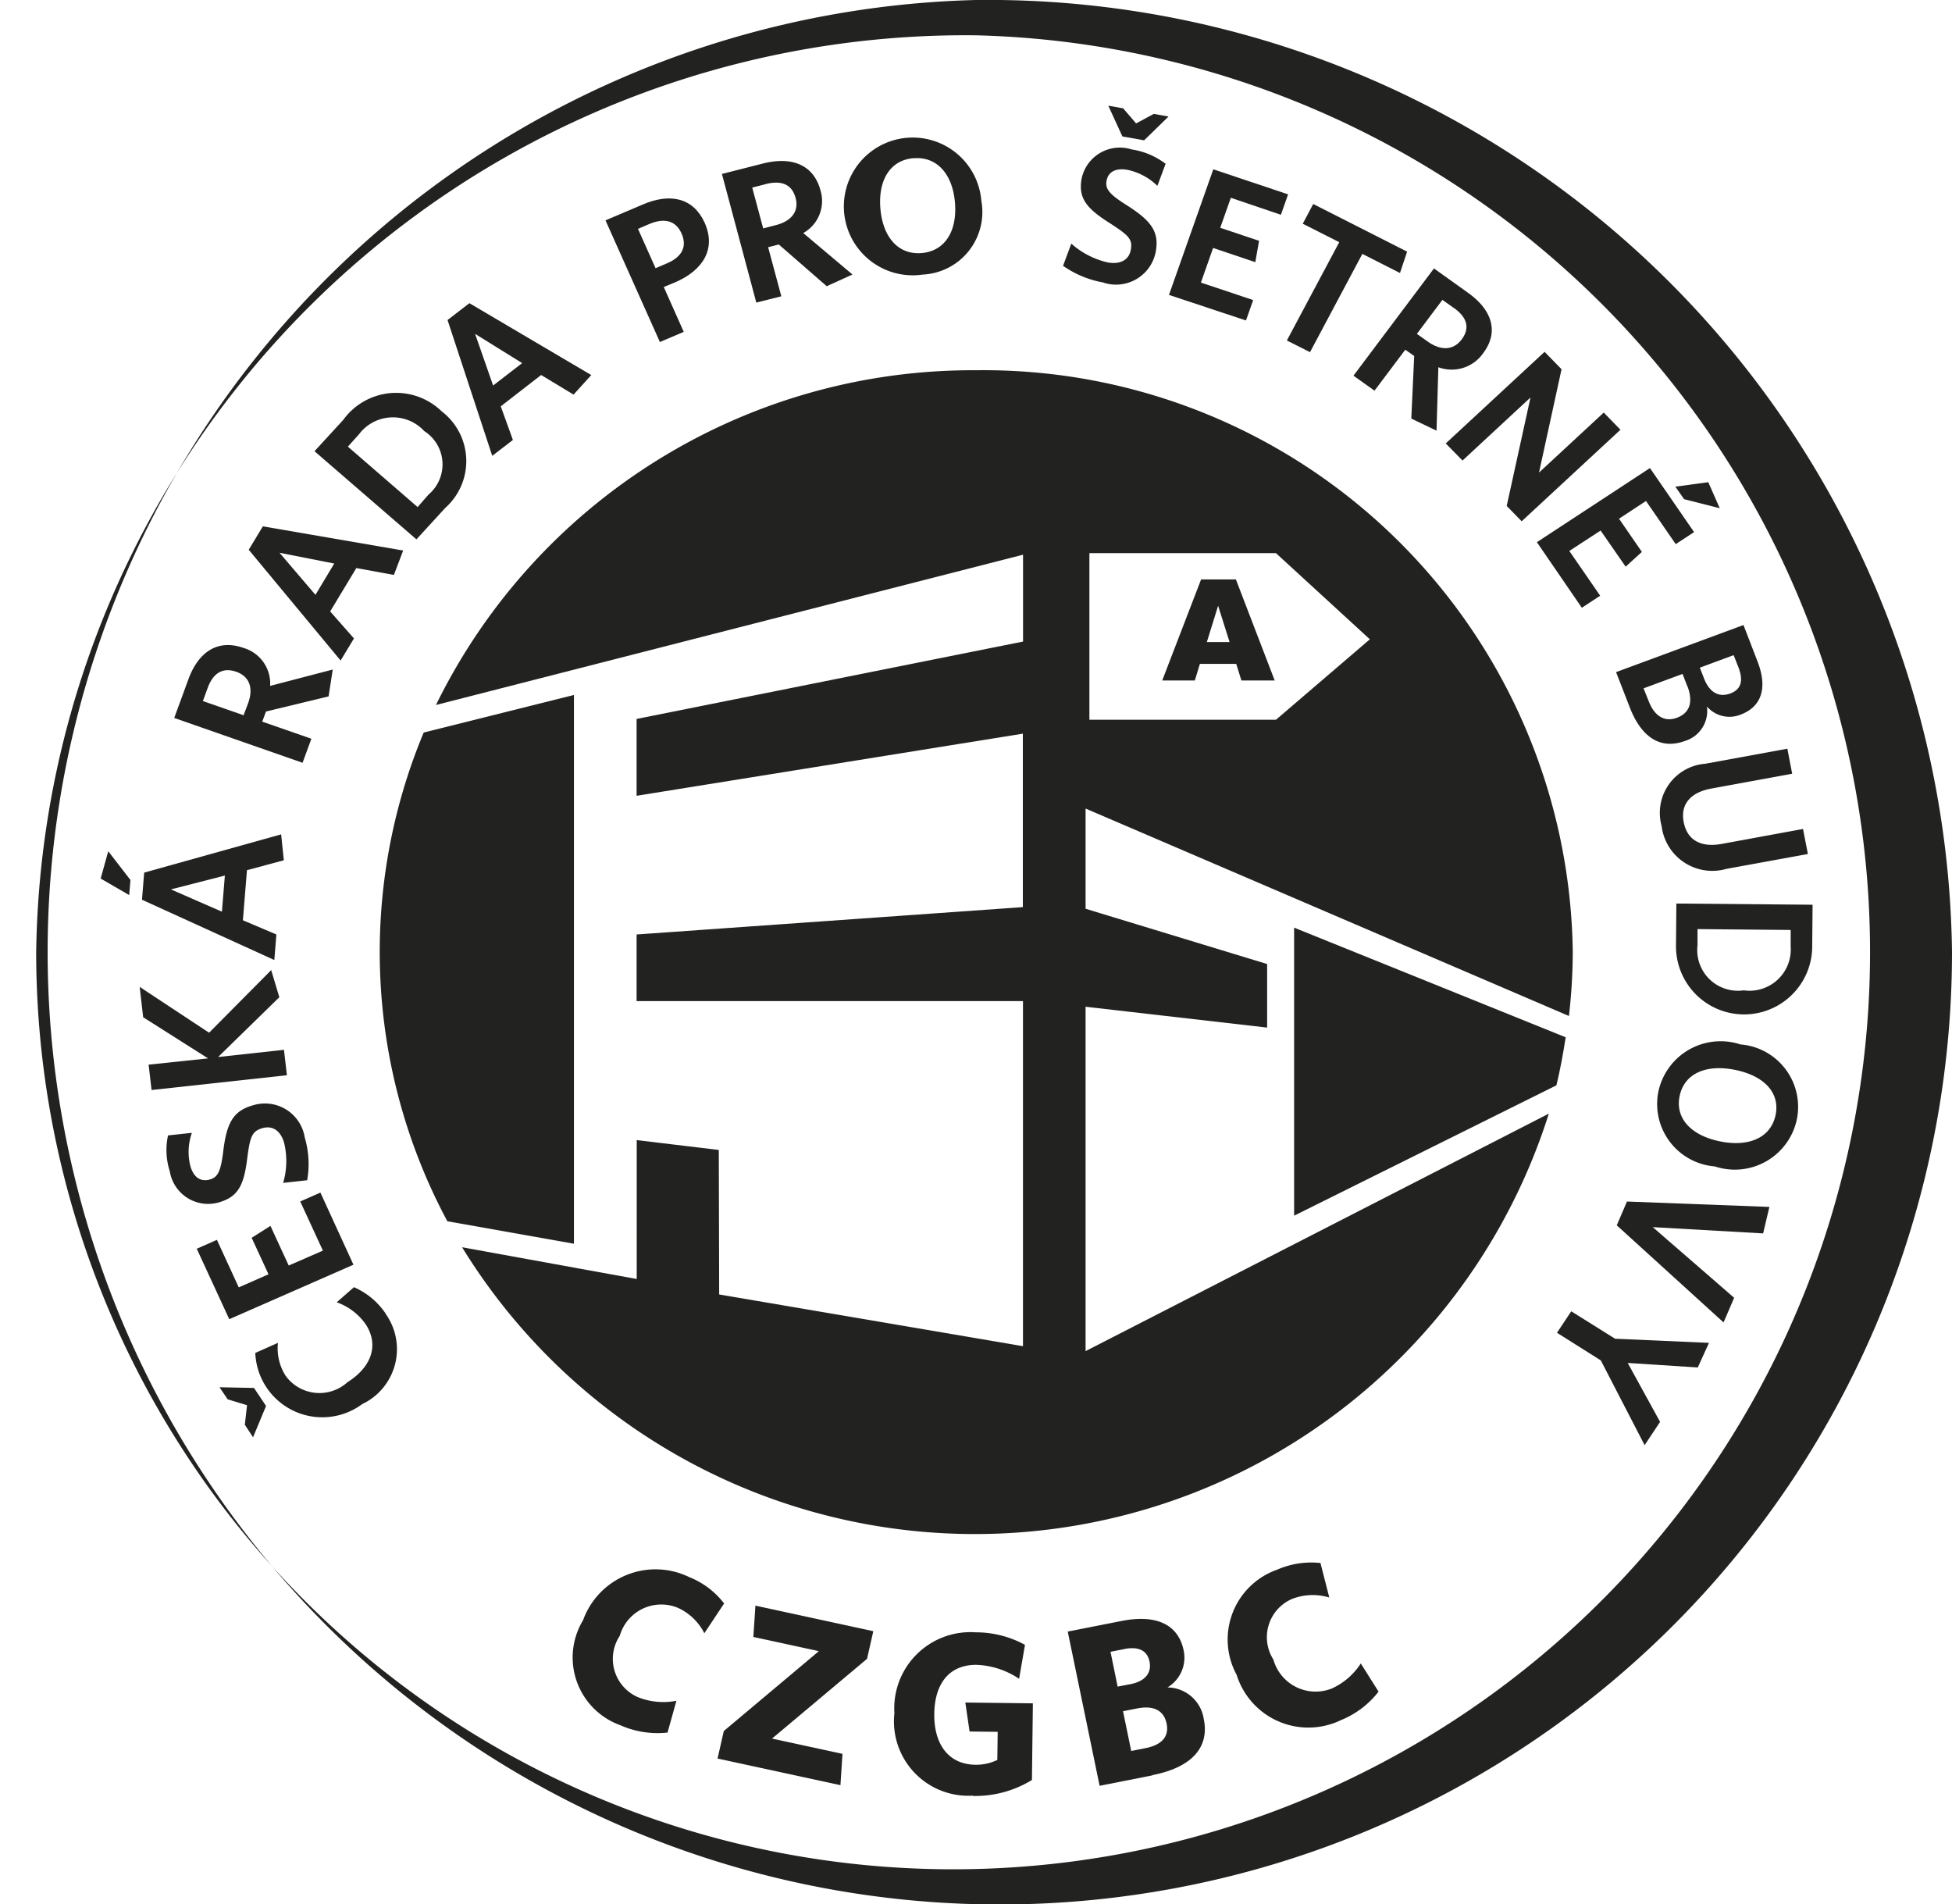 <svg xmlns="http://www.w3.org/2000/svg" width="31.181" height="30.411" viewBox="0 0 31.181 30.411">
  <g id="czgbc" transform="translate(-166.638 -545.874)">
    <path id="Path_28" data-name="Path 28" d="M184.567,548.053l.347.062.39-.38-.236-.042-.282.152-.207-.241-.237-.042Z" fill="#222221"/>
    <path id="Path_29" data-name="Path 29" d="M175.806,565.737l0-8.764-2.4.6a9.1,9.1,0,0,0,.378,7.805Z" fill="#222221"/>
    <g id="Group_24" data-name="Group 24">
      <path id="Path_30" data-name="Path 30" d="M185.824,555.128l-.621,1.614h.521l.081-.266h.58l.083.266H187l-.62-1.614Zm.092,1,.18-.58.183.58Z" fill="#222221"/>
      <path id="Path_31" data-name="Path 31" d="M182.228,551.787a9.546,9.546,0,0,0-8.626,5.346l9.378-2.4v1.387l-6.173,1.236v1.227l6.17-.992v2.77l-6.17.437v1.064h6.172l0,5.511-4.853-.826-.006-2.308-1.311-.157V566.3l-2.79-.507a9.616,9.616,0,0,0,17.36-2.134l-7.4,3.793v-5.5l2.9.333V561.27l-2.9-.883v-1.6L191.7,562.1a9.1,9.1,0,0,0,.061-1.024A9.413,9.413,0,0,0,182.228,551.787Zm4.792,5.582h-2.98v-2.661h2.98l1.5,1.376Z" fill="#222221"/>
    </g>
    <path id="Path_32" data-name="Path 32" d="M182.229,545.874a15.21,15.21,0,1,0,15.59,15.2,15.4,15.4,0,0,0-15.59-15.2m0,.564a14.647,14.647,0,1,1-15.013,14.641,14.847,14.847,0,0,1,15.013-14.641" fill="#222221"/>
    <path id="Path_33" data-name="Path 33" d="M176.538,573.423a1.149,1.149,0,0,1-.586-1.674,1.231,1.231,0,0,1,1.7-.686,1.315,1.315,0,0,1,.553.419l-.316.476a.88.88,0,0,0-.424-.407.69.69,0,0,0-.927.448.667.667,0,0,0,.291.98,1.091,1.091,0,0,0,.614.057l-.142.508a1.467,1.467,0,0,1-.762-.121" fill="#222221"/>
    <path id="Path_34" data-name="Path 34" d="M178.1,573.959l.1-.44,1.518-1.275-1.046-.227.033-.5,1.883.408-.1.441-1.518,1.274,1.126.244-.033.5Z" fill="#222221"/>
    <path id="Path_35" data-name="Path 35" d="M182.179,574.551a1.188,1.188,0,0,1-1.254-1.316,1.217,1.217,0,0,1,1.3-1.292,1.631,1.631,0,0,1,.786.2l-.094.542a1.307,1.307,0,0,0-.685-.223c-.443,0-.664.313-.67.783s.214.807.659.813a.773.773,0,0,0,.348-.077l.006-.449-.449-.005-.068-.463,1.079.013-.015,1.224a1.73,1.73,0,0,1-.944.255" fill="#222221"/>
    <path id="Path_36" data-name="Path 36" d="M184.8,573.159l-.223.044.131.635.231-.046c.253-.05.378-.182.334-.392s-.206-.294-.473-.241m-.2-.949-.223.044.114.556.209-.04c.235-.047.337-.182.3-.361-.034-.163-.157-.246-.4-.2m.448,2.018-.845.167-.509-2.463.858-.169c.575-.114.91.069.993.468a.553.553,0,0,1-.258.593.592.592,0,0,1,.579.5c.1.476-.218.783-.818.9" fill="#222221"/>
    <path id="Path_37" data-name="Path 37" d="M188.046,573.351a1.2,1.2,0,0,1-1.654-.729,1.182,1.182,0,0,1,.648-1.68,1.356,1.356,0,0,1,.691-.106l.141.551a.912.912,0,0,0-.593.022.665.665,0,0,0-.3.969.7.7,0,0,0,.933.462,1.08,1.08,0,0,0,.463-.4l.284.45a1.444,1.444,0,0,1-.613.46" fill="#222221"/>
    <path id="Path_38" data-name="Path 38" d="M170.275,568.222l.309.094-.035.312.131.2.208-.5-.193-.288-.551-.011Z" fill="#222221"/>
    <path id="Path_39" data-name="Path 39" d="M168.246,559.905l.456.264.02-.241-.355-.459Z" fill="#222221"/>
    <path id="Path_40" data-name="Path 40" d="M193.4,553.646l.139.2.57.145-.183-.416Z" fill="#222221"/>
    <path id="Path_41" data-name="Path 41" d="M172.8,566.859a.971.971,0,0,1-.376,1.439,1.071,1.071,0,0,1-1.708-.817l.362-.161a.815.815,0,0,0,.124.528.667.667,0,0,0,.987.1c.4-.253.5-.608.289-.927a.955.955,0,0,0-.461-.349l.275-.241a1.176,1.176,0,0,1,.508.424" fill="#222221"/>
    <path id="Path_42" data-name="Path 42" d="M172.284,566.072l-1.984.87-.519-1.125.322-.142.349.759.475-.209-.269-.583.3-.19.292.633.546-.238-.362-.785.322-.142Z" fill="#222221"/>
    <path id="Path_43" data-name="Path 43" d="M171.506,564.04a1.5,1.5,0,0,1,.039.683l-.384.042a1.233,1.233,0,0,0,.015-.641c-.052-.181-.175-.28-.342-.234s-.2.131-.244.462c-.053.442-.14.638-.465.727a.62.62,0,0,1-.775-.5,1.1,1.1,0,0,1-.028-.572l.381-.041a.918.918,0,0,0-.025.527c.056.2.178.254.306.22s.178-.119.218-.437c.055-.468.159-.663.484-.752a.644.644,0,0,1,.82.516" fill="#222221"/>
    <path id="Path_44" data-name="Path 44" d="M171.1,561.8l-.978.955,1.052-.115.047.406-2.162.236-.047-.405.95-.1-1.037-.657-.056-.485,1.109.732.992-1Z" fill="#222221"/>
    <path id="Path_45" data-name="Path 45" d="M170.183,560.434l-.815-.356.862-.221Zm.4-.663.589-.158-.043-.414-2.188.611-.035.433,2.114.963.033-.408-.535-.227Z" fill="#222221"/>
    <path id="Path_46" data-name="Path 46" d="M169.956,556.859l-.077.211.65.227.073-.194c.086-.237.024-.425-.189-.5s-.369.016-.457.256m1.931.137-1,.241-.06.162.785.273-.141.384-2.05-.716.227-.619c.164-.447.479-.641.877-.5a.592.592,0,0,1,.428.607l1-.261Z" fill="#222221"/>
    <path id="Path_47" data-name="Path 47" d="M171.677,555.374l.3-.5-.874-.172Zm-1.066-.72.226-.374,2.241.386-.148.39-.6-.11-.418.693.38.431-.213.353Z" fill="#222221"/>
    <path id="Path_48" data-name="Path 48" d="M172.375,552.807l-.18.2,1.114.965.175-.2a.631.631,0,0,0-.07-1.014.679.679,0,0,0-1.039.048m1.373,1.182-.458.5-1.628-1.408.459-.5a1.043,1.043,0,0,1,1.573-.136,1,1,0,0,1,.054,1.544" fill="#222221"/>
    <path id="Path_49" data-name="Path 49" d="M174.515,552.031l.464-.358-.752-.467Zm-.728-1.046.349-.269,1.947,1.148-.283.312-.518-.313-.645.5.194.537-.33.254Z" fill="#222221"/>
    <path id="Path_50" data-name="Path 50" d="M177.011,549.451l-.182.078.281.628.167-.071c.246-.1.346-.265.247-.486-.091-.2-.268-.252-.513-.149m.4.936-.17.071.319.716-.381.162-.869-1.943.584-.248c.456-.2.822-.106,1,.286.187.42-.024.761-.481.956" fill="#222221"/>
    <path id="Path_51" data-name="Path 51" d="M178.876,548.813l-.222.057.175.652.2-.052c.251-.064.375-.22.318-.434s-.221-.287-.475-.223m.972,1.632-.766-.667-.17.044.211.784-.4.1-.549-2.054.653-.166c.47-.12.812.025.92.424a.586.586,0,0,1-.274.686l.786.662Z" fill="#222221"/>
    <path id="Path_52" data-name="Path 52" d="M181.235,548.4c-.37.027-.571.341-.534.8s.283.744.654.716.574-.342.538-.8-.286-.744-.658-.715m.143,1.858a1.1,1.1,0,1,1,.936-1.177,1,1,0,0,1-.936,1.177" fill="#222221"/>
    <path id="Path_53" data-name="Path 53" d="M184.265,550.386a1.6,1.6,0,0,1-.646-.267l.132-.354a1.312,1.312,0,0,0,.582.3c.189.034.336-.03.368-.2s-.034-.231-.319-.417c-.384-.241-.526-.405-.465-.728a.624.624,0,0,1,.8-.459,1.182,1.182,0,0,1,.54.229l-.131.352a.975.975,0,0,0-.474-.255c-.205-.037-.313.043-.337.17s.03.209.305.384c.407.256.54.432.479.757a.646.646,0,0,1-.837.489" fill="#222221"/>
    <path id="Path_54" data-name="Path 54" d="M185.311,550.584l.708-2.006,1.195.4-.115.326-.8-.271-.169.479.62.208-.06.341-.674-.227-.195.553.835.279-.115.326Z" fill="#222221"/>
    <path id="Path_55" data-name="Path 55" d="M188.4,549.929l-.836,1.569-.37-.186.837-1.57-.583-.295.167-.315,1.5.761-.114.341Z" fill="#222221"/>
    <path id="Path_56" data-name="Path 56" d="M189.865,550.795l-.186-.132-.408.543.171.121c.209.15.411.146.545-.033s.089-.349-.122-.5m-.683,1.765.046-1-.142-.1-.492.654-.336-.239,1.286-1.713.544.389c.392.28.493.63.243.963a.613.613,0,0,1-.717.226l-.029,1.013Z" fill="#222221"/>
    <path id="Path_57" data-name="Path 57" d="M190.706,553.954l.38-1.732L190,553.229l-.268-.273,1.579-1.463.271.278-.36,1.65,1.034-.958.267.274-1.578,1.462Z" fill="#222221"/>
    <path id="Path_58" data-name="Path 58" d="M191.188,554.533l1.806-1.184.705,1.023-.293.192-.475-.689-.431.283.365.53-.259.236-.4-.577-.5.326.493.715-.293.192Z" fill="#222221"/>
    <path id="Path_59" data-name="Path 59" d="M194.407,556.53l-.076-.193-.54.2.068.175c.088.224.237.3.41.24s.227-.192.138-.422m-.815.307-.077-.2-.623.23.08.2c.093.242.252.345.455.269s.262-.252.165-.505m-.918.346-.221-.569,2.035-.752.223.578c.174.446.051.735-.272.854a.476.476,0,0,1-.535-.131.5.5,0,0,1-.347.549c-.4.148-.7-.063-.883-.529" fill="#222221"/>
    <path id="Path_60" data-name="Path 60" d="M193.18,559.064a.787.787,0,0,1,.7-.993l1.309-.24.077.4-1.289.236c-.324.059-.5.242-.444.535s.276.409.606.35l1.3-.239.078.4-1.3.237a.816.816,0,0,1-1.037-.688" fill="#222221"/>
    <path id="Path_61" data-name="Path 61" d="M195.242,560.99l0-.264-1.488-.014,0,.259a.649.649,0,0,0,.737.719.659.659,0,0,0,.751-.7m-1.832-.013.006-.673,2.176.019-.006.673a1.088,1.088,0,1,1-2.176-.019" fill="#222221"/>
    <path id="Path_62" data-name="Path 62" d="M195,563.685c.076-.355-.177-.629-.644-.724s-.811.058-.887.413.177.633.643.728.812-.061.888-.417m-1.87-.383a1.016,1.016,0,0,1,1.31-.748,1,1,0,0,1,.9,1.2,1.013,1.013,0,0,1-1.31.748,1,1,0,0,1-.9-1.2" fill="#222221"/>
    <path id="Path_63" data-name="Path 63" d="M192.464,565.443l.163-.38,2.275.086-.1.423-1.763-.1,1.3,1.128-.169.394Z" fill="#222221"/>
    <path id="Path_64" data-name="Path 64" d="M192.209,567.6l-.7-.441.228-.343.7.438,1.5.066-.179.393-1.119-.072.517.941-.247.372Z" fill="#222221"/>
    <path id="Path_266" data-name="Path 266" d="M191.5,563.207c.061-.252.108-.508.148-.767l-4.338-1.751v4.6Z" fill="#222221"/>
  </g>
</svg>
